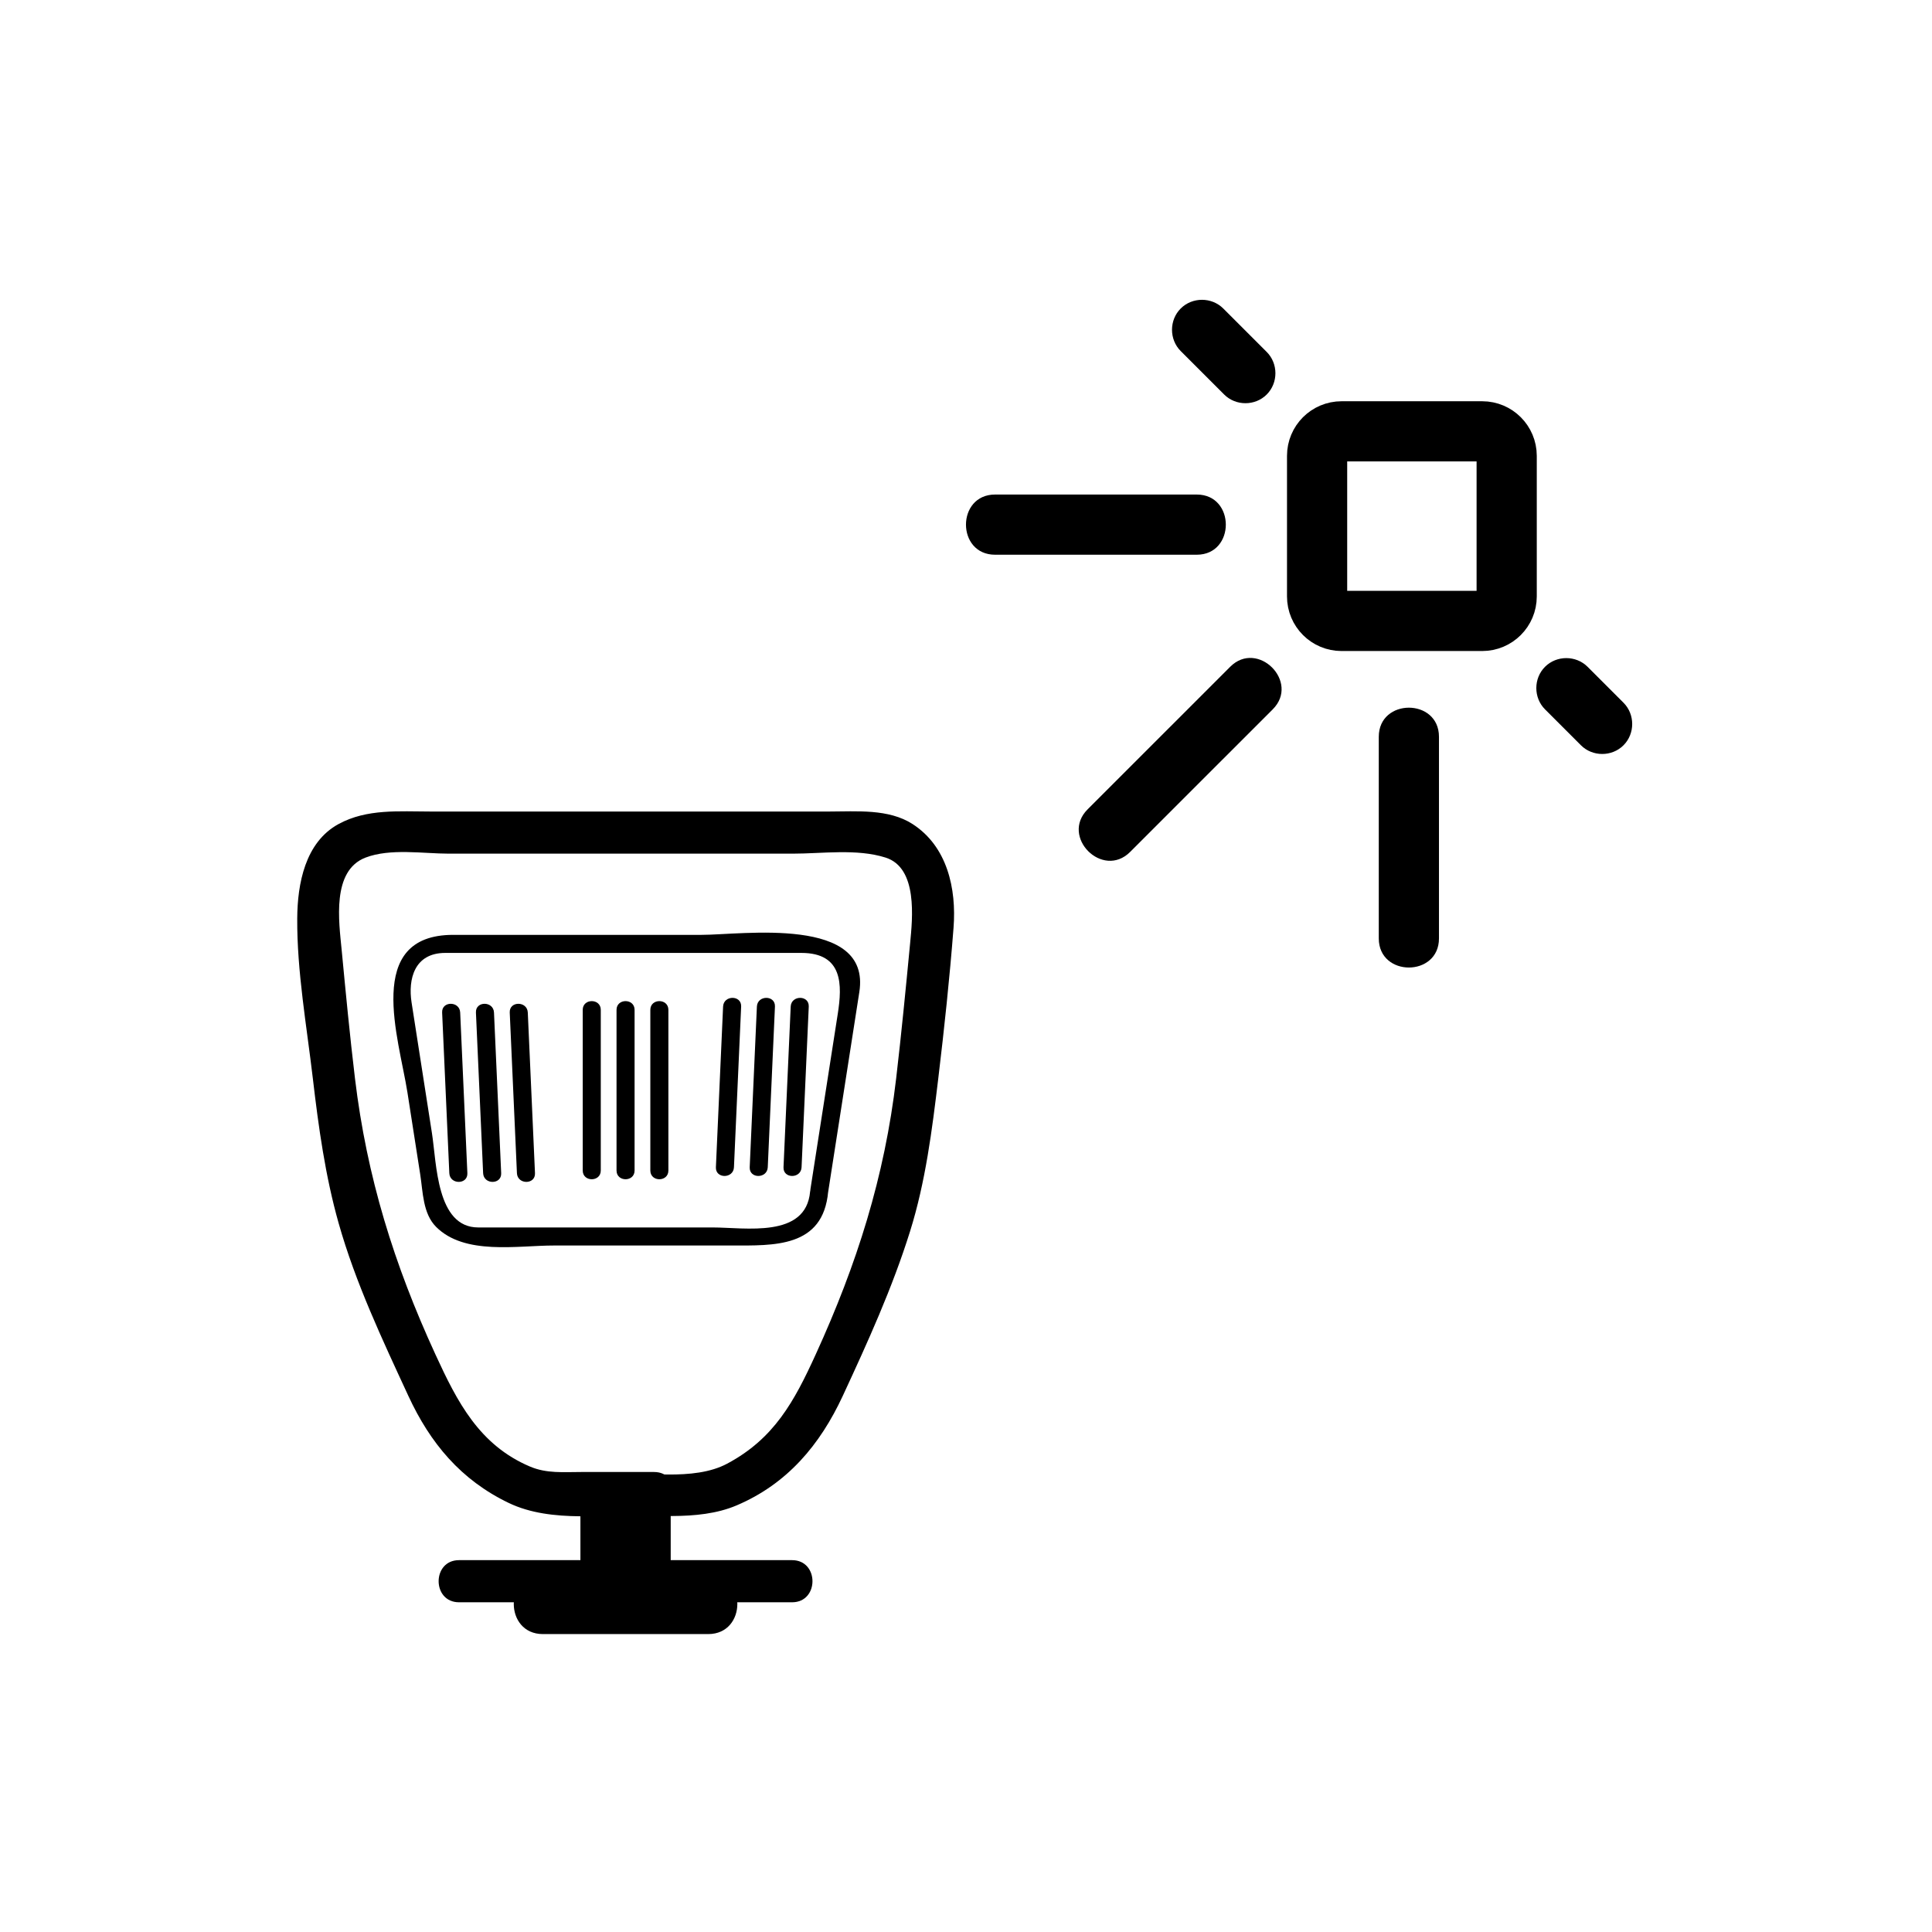 <svg xmlns="http://www.w3.org/2000/svg" viewBox="20 20 321 321">
<path fill="none"  stroke="#000" stroke-width="10" d="m270.333,119.103c0,2.245-1.819,4.064-4.064,4.064h-23.371c-2.245,0-4.064-1.82-4.064-4.064v-23.372c0-2.245 1.819-4.064 4.064-4.064h23.371c2.245,0 4.064,1.82 4.064,4.064v23.372z"/>
<g fill="#000">
<path d="m216.173,78.328c2.406,2.406 4.813,4.813 7.22,7.219 1.926,1.926 5.145,1.926 7.07,0 1.927-1.926 1.927-5.145 0-7.071-2.406-2.406-4.813-4.813-7.22-7.219-1.926-1.926-5.145-1.926-7.07,0-1.927,1.926-1.927,5.144 0,7.071z"/>
<path d="m185.333,112.167c11.167,0 22.333,0 33.5,0 6.448,0 6.448-10 0-10-11.167,0-22.333,0-33.5,0-6.449,0-6.449,10 0,10z"/>
<path d="m289.742,136.756c-1.989-1.99-3.979-3.979-5.969-5.969-1.926-1.926-5.145-1.926-7.07,0-1.927,1.926-1.927,5.145 0,7.071 1.989,1.99 3.979,3.979 5.969,5.969 1.926,1.926 5.145,1.926 7.07,0 1.927-1.927 1.927-5.144 0-7.071z"/>
<path d="m259.083,175.917c0-11.167 0-22.333 0-33.5 0-6.449-10-6.449-10,0 0,11.167 0,22.333 0,33.5-0,6.448 10,6.448 10,0z"/>
<path d="m207.773,161.547c7.896-7.896 15.793-15.792 23.689-23.688 4.564-4.563-2.507-11.635-7.07-7.071-7.896,7.896-15.793,15.792-23.689,23.688-4.564,4.563 2.507,11.634 7.07,7.071z"/>
<path d="m120.685,271.572c6.905,0 15.18,1.315 21.684-1.444 8.438-3.581 13.885-10.075 17.662-18.216 4.142-8.926 8.228-17.914 11.172-27.318 2.583-8.252 3.661-16.845 4.689-25.399 1.001-8.33 1.894-16.7 2.539-25.066 .501-6.504-1.047-13.494-6.805-17.211-3.988-2.575-9.338-2.083-13.837-2.083-11.645,0-23.289,0-34.933,0-4.514,0-4.514,7 0,7 .72,0 1.439,0 2.159,0 4.514,0 4.514-7 0-7-11.161,0-22.321,0-33.481,0-5.193,0-10.569-.493-15.289,2.083-5.563,3.036-6.825,9.934-6.861,15.684-.055,8.774 1.576,17.893 2.595,26.593 .95,8.104 2.06,16.164 4.282,24.03 2.802,9.92 7.268,19.358 11.58,28.688 3.641,7.875 8.739,13.992 16.69,17.804 7.15,3.427 16.466,1.856 24.149,1.856 4.514,0 4.514-7 0-7-4.044,0-8.088,0-12.131,0-2.943,0-5.723,.271-8.485-.901-8.439-3.581-12.09-10.743-15.712-18.618-6.89-14.982-11.404-29.496-13.372-45.858-.855-7.118-1.537-14.257-2.217-21.394-.443-4.648-1.699-13.139 3.971-15.313 4.11-1.577 9.6-.654 13.835-.654 10.149,0 20.298,0 30.448,0 4.514,0 4.514-7 0-7-.72,0-1.439,0-2.159,0-4.514,0-4.514,7 0,7 9.623,0 19.246,0 28.869,0 4.906,0 10.637-.862 15.414,.654 5.379,1.707 4.469,10.104 4.071,14.264-.716,7.486-1.442,14.972-2.318,22.442-1.918,16.372-6.524,30.868-13.372,45.858-3.563,7.801-6.892,13.972-14.712,18.139-5.55,2.958-14.049,1.381-20.123,1.381-4.516-.001-4.516,6.999-.002,6.999z"/>
</g>
<path fill="none"  stroke="#000" stroke-width="15" d="m123.936,268.072 0,11.261"/>
<g fill="#000">
<path d="m96.265,286.217c18.447,0 36.894,0 55.341,0 4.514,0 4.514-7 0-7-18.447,0-36.894,0-55.341,0-4.515,0-4.515,7 0,7z"/>
<path d="m110.2,291.5c9.157,0 18.314,0 27.472,0 6.449,0 6.449-10 0-10-9.157,0-18.314,0-27.472,0-6.449,0-6.449,10 0,10z"/>
<path d="m154.598,217.991c-.699,7.802-10.784,5.948-16.212,5.948-7.88,0-15.76,0-23.64,0-5.097,0-10.195,0-15.292,0-6.94,0-6.896-10.602-7.687-15.67-1.128-7.237-2.256-14.475-3.385-21.713-.599-3.841 .435-8.23 5.607-8.23 1.292,0 2.585,0 3.878,0 14.641,0 29.281,0 43.921,0 3.785,0 7.569,0 11.353,0 6.963,0 6.796,5.354 6.056,10.108-1.515,9.72-3.03,19.438-4.545,29.158-.295,1.892 2.595,2.704 2.893,.797 1.745-11.189 3.489-22.38 5.233-33.569 1.984-12.73-19.452-9.494-26.216-9.494-13.752,0-27.505,0-41.258,0-14.932,0-9.001,17.244-7.604,26.206 .707,4.532 1.413,9.064 2.12,13.597 .456,2.922 .425,6.501 2.646,8.722 4.744,4.744 13.455,3.089 19.572,3.089 9.813,0 19.625,0 29.438,0 7.089,0 15.284,.409 16.123-8.948 .172-1.929-2.83-1.912-3.001-.001z"/>
<path d="m116.819,187.785c0,8.898 0,17.798 0,26.696 0,1.935 3,1.935 3,0 0-8.898 0-17.798 0-26.696 0-1.934-3-1.934-3,0z"/>
<path d="m128.052,187.785c0,8.898 0,17.798 0,26.696 0,1.935 3,1.935 3,0 0-8.898 0-17.798 0-26.696 0-1.934-3-1.934-3,0z"/>
<path d="m122.436,187.785c0,8.898 0,17.798 0,26.696 0,1.935 3,1.935 3,0 0-8.898 0-17.798 0-26.696 0-1.934-3-1.934-3,0z"/>
<path d="m140.14,187.241c-.398,8.898-.796,17.798-1.194,26.696-.086,1.935 2.914,1.927 3,0 .398-8.898 .796-17.798 1.194-26.696 .086-1.934-2.914-1.927-3,0z"/>
<path d="m151.374,187.241c-.398,8.898-.796,17.798-1.194,26.696-.086,1.935 2.914,1.927 3,0 .398-8.898 .796-17.798 1.194-26.696 .086-1.934-2.914-1.927-3,0z"/>
<path d="m145.757,187.241c-.398,8.898-.796,17.798-1.194,26.696-.086,1.935 2.914,1.927 3,0 .398-8.898 .796-17.798 1.194-26.696 .086-1.934-2.914-1.927-3,0z"/>
<path d="m104.692,188.227c.398,8.898 .796,17.797 1.195,26.695 .086,1.927 3.086,1.935 3,0-.398-8.898-.796-17.797-1.195-26.695-.086-1.927-3.086-1.935-3,0z"/>
<path d="m93.459,188.227c.398,8.898 .796,17.797 1.194,26.695 .086,1.927 3.086,1.935 3,0-.398-8.898-.796-17.797-1.194-26.695-.086-1.927-3.086-1.935-3,0z"/>
<path d="m99.076,188.227c.398,8.898 .796,17.797 1.194,26.695 .086,1.927 3.086,1.935 3,0-.398-8.898-.796-17.797-1.194-26.695-.087-1.927-3.087-1.935-3,0z"/>
</g>
</svg>
